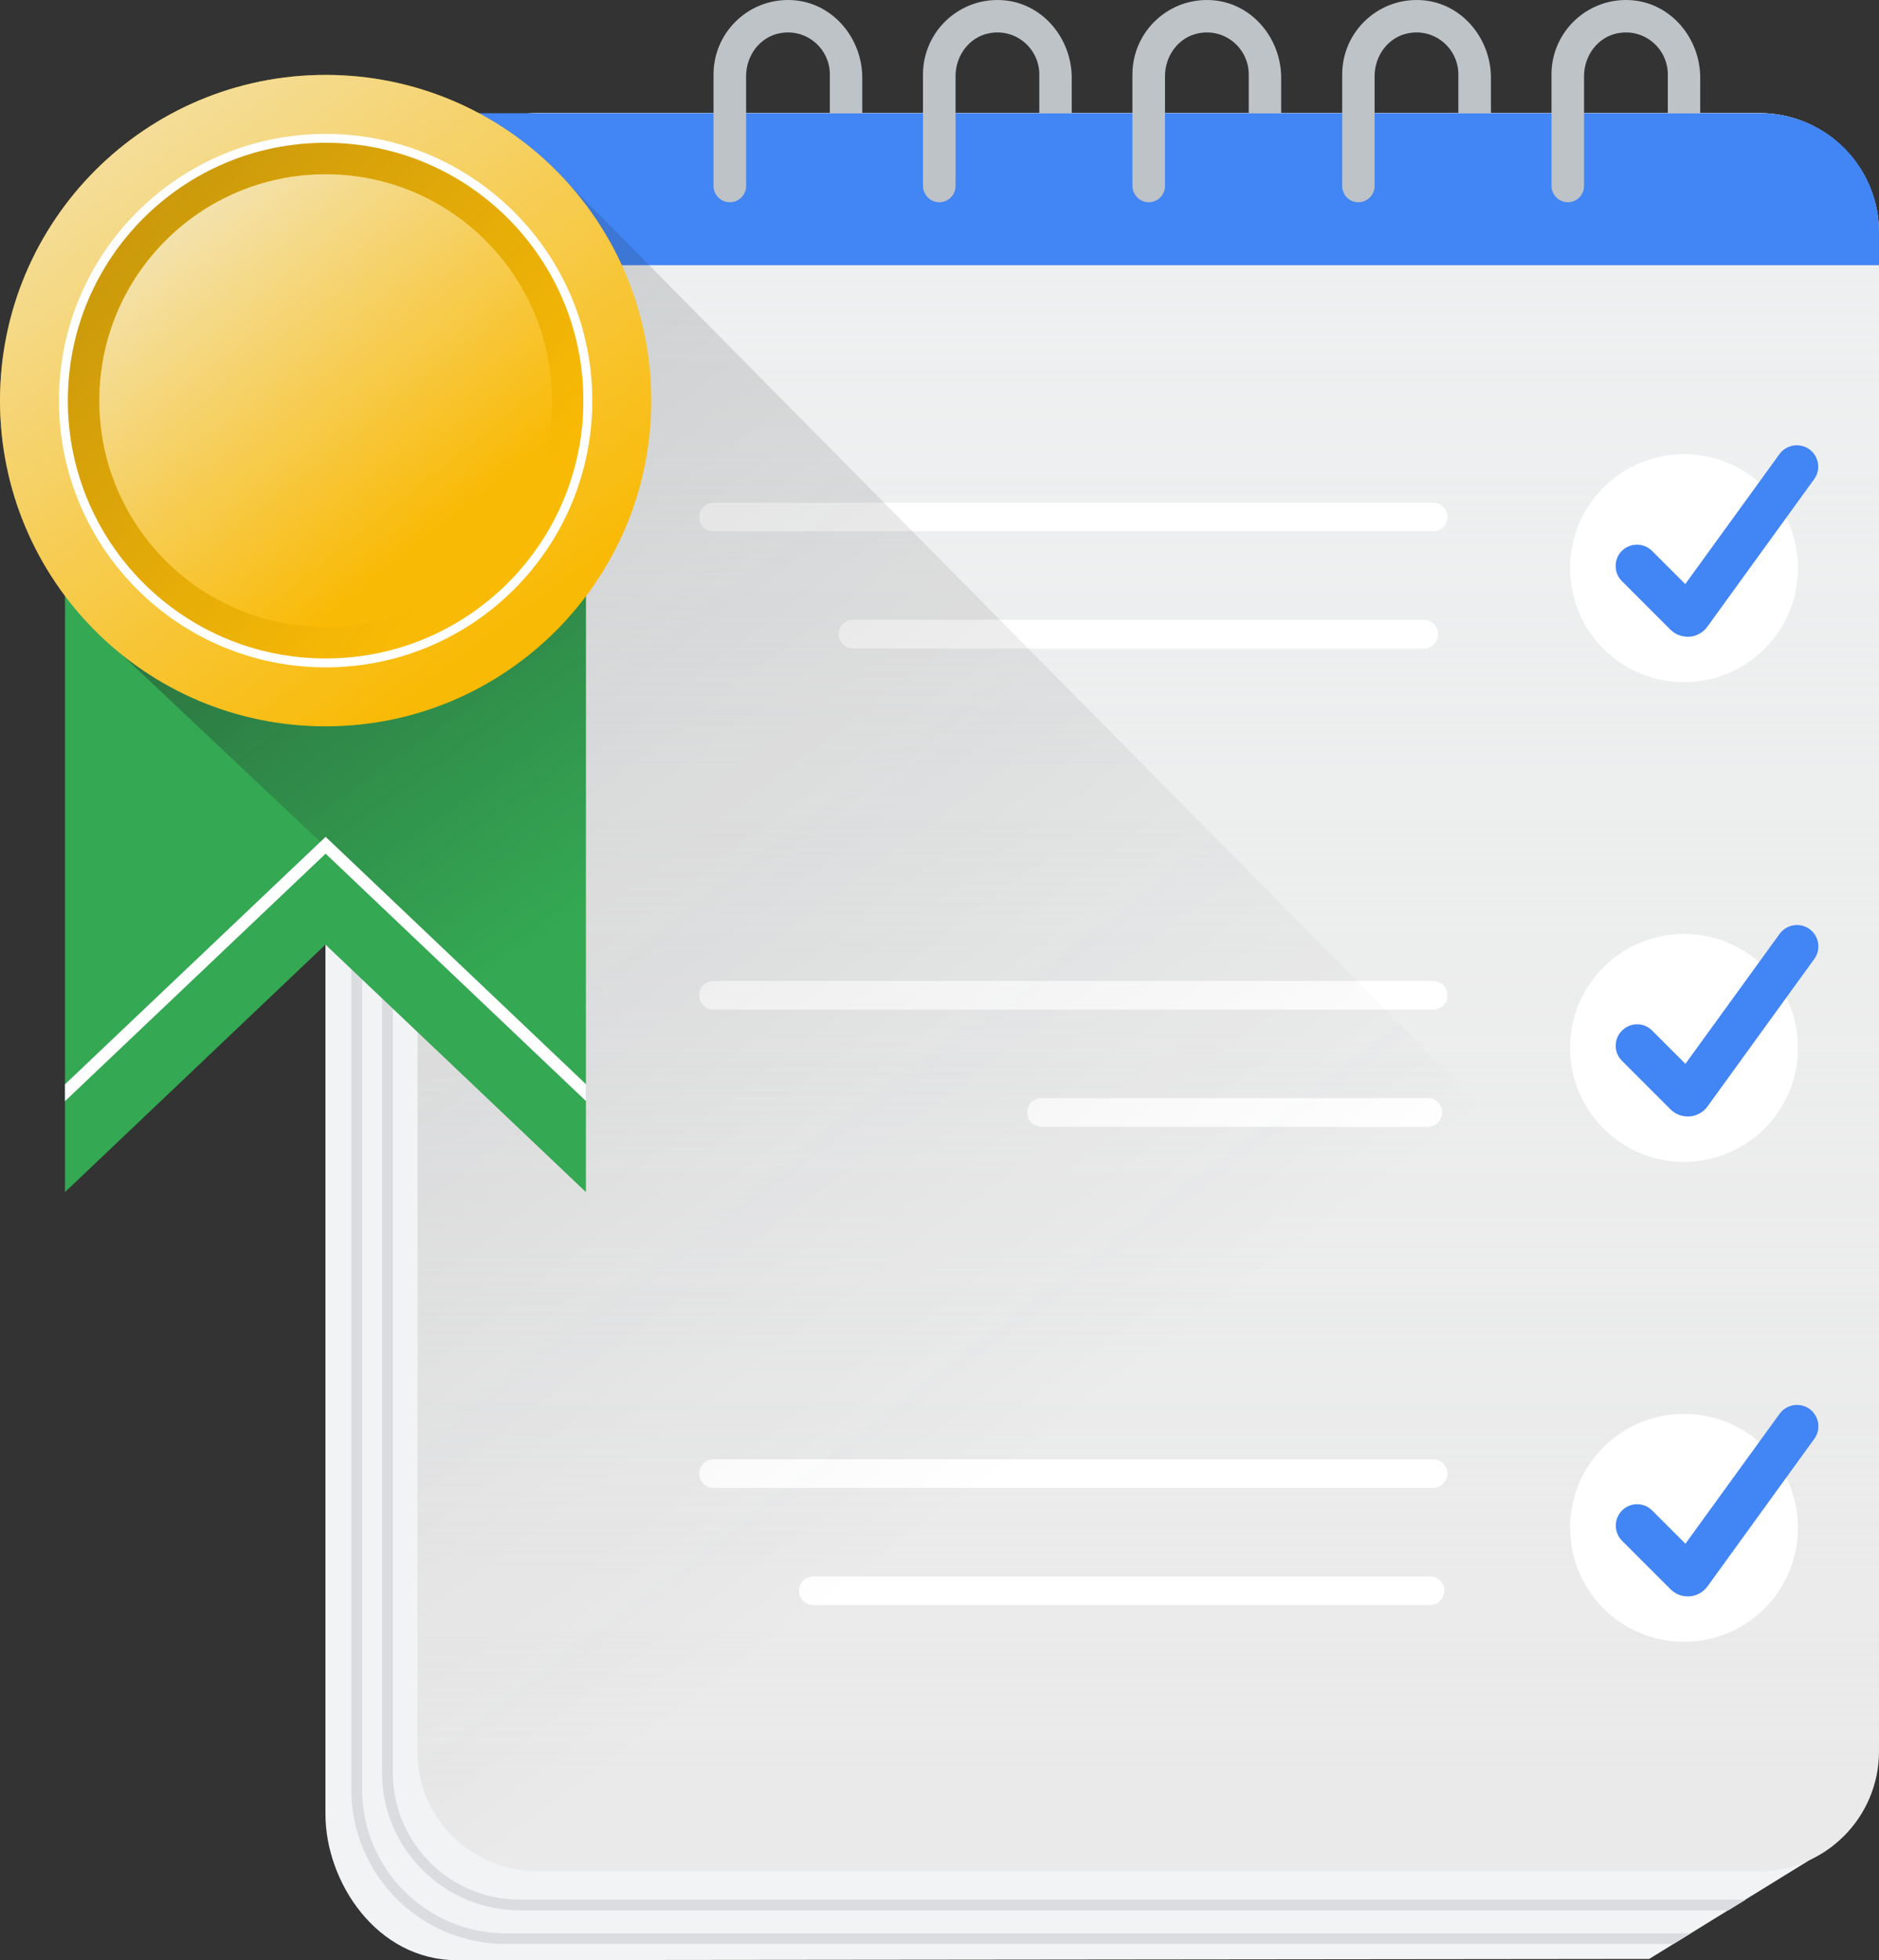 <svg xmlns="http://www.w3.org/2000/svg" width="118.24" height="123.313"><rect width="100%" height="100%" fill="#333333" stroke="none"/><path fill="#F1F3F4" d="M20.48 114.153v-93.9c0-4.17 3.38-7.54 7.54-7.54h77.87c4.17 0 7.54 3.38 7.54 7.54l1.87 95.88-11.52 7.1-75.02.08c-5.08 0-8.27-4.95-8.28-9.16z"/><path fill="#DADCE0" d="M32.69 120.173h76.08l1.09-.67H32.7c-4.4 0-7.98-3.58-7.98-7.98v-55.07c0-.19-.15-.34-.34-.34s-.34.15-.34.34v55.06c0 4.77 3.88 8.65 8.65 8.66z"/><path fill="#DADCE0" d="M31.83 122.293h73.48l1.09-.67H31.83c-4.98 0-9.04-4.05-9.04-9.04v-54.53c0-.19-.15-.34-.34-.34s-.34.15-.34.34v54.53c0 5.36 4.36 9.72 9.72 9.71z"/><path fill="#EAEAEA" d="M26.27 110.173v-95.52c0-4.17 3.38-7.54 7.54-7.54h76.89c4.17 0 7.54 3.38 7.54 7.54v95.52c0 4.17-3.38 7.54-7.54 7.54H33.81c-4.16 0-7.54-3.37-7.54-7.54z"/><linearGradient id="a" gradientUnits="userSpaceOnUse" x1="431.029" y1="73.581" x2="431.029" y2="-79.401" gradientTransform="rotate(180 251.642 17.136)"><stop offset="0" style="stop-color:#F1F3F4"/><stop offset="1" style="stop-color:#F1F3F4;stop-opacity:0"/></linearGradient><path fill="url(#a)" d="M26.27 110.173v-95.52c0-4.17 3.38-7.54 7.54-7.54h76.89c4.17 0 7.54 3.38 7.54 7.54v95.52c0 4.17-3.38 7.54-7.54 7.54H33.81c-4.16 0-7.54-3.37-7.54-7.54z"/><circle fill="#FFF" cx="105.97" cy="96.113" r="7.17"/><path fill="#4285F4" d="M106.198 100.425c-.4 0-.79-.16-1.08-.45l-3.05-3.05c-.52-.52-.52-1.38 0-1.9.52-.53 1.38-.53 1.9 0l2.09 2.09 5.93-8.18c.44-.6 1.28-.73 1.88-.3.6.44.74 1.28.3 1.88l-6.72 9.28c-.26.36-.67.59-1.12.63h-.13z"/><circle fill="#FFF" cx="105.97" cy="65.923" r="7.17"/><path fill="#4285F4" d="M106.198 70.235c-.41 0-.79-.16-1.08-.45l-3.05-3.05c-.53-.52-.53-1.38 0-1.9.53-.53 1.38-.53 1.9 0l2.09 2.09 5.93-8.18c.44-.6 1.28-.73 1.88-.3.6.44.74 1.28.3 1.88l-6.72 9.28c-.26.36-.67.59-1.12.63h-.13z"/><circle fill="#FFF" cx="105.97" cy="35.743" r="7.17"/><path fill="#4285F4" d="M106.198 40.055c-.41 0-.8-.16-1.09-.45l-3.05-3.05c-.52-.52-.52-1.38 0-1.9.53-.52 1.38-.52 1.9 0l2.09 2.09 5.93-8.18c.44-.6 1.28-.73 1.88-.3.6.44.74 1.28.3 1.88l-6.72 9.28c-.26.36-.67.6-1.12.63h-.12zM20.49 13.323v3.36h97.75v-2.1c0-4.12-3.34-7.46-7.46-7.46H26.69c-3.43 0-6.2 2.77-6.2 6.2z"/><path fill="#BEC3C8" d="M97.63 11.703v-7.02c0-2.74 2.36-4.93 5.15-4.66 2.43.24 4.21 2.43 4.21 4.87v2.23h-2.04v-2.44c0-1.63-1.48-2.92-3.16-2.59-1.25.24-2.11 1.41-2.11 2.69v6.92c0 .56-.46 1.02-1.02 1.02s-1.02-.46-1.03-1.02zM84.46 11.703v-7.02c0-2.74 2.36-4.93 5.15-4.66 2.43.24 4.21 2.43 4.21 4.87v2.23h-2.05v-2.44c0-1.63-1.48-2.92-3.16-2.59-1.25.24-2.11 1.41-2.11 2.69v6.92c0 .56-.46 1.02-1.02 1.02-.57 0-1.02-.46-1.02-1.02zM71.26 11.703v-7.02c0-2.74 2.36-4.93 5.15-4.66 2.43.24 4.21 2.43 4.21 4.87v2.23h-2.04v-2.44c0-1.63-1.48-2.92-3.16-2.59-1.25.24-2.11 1.41-2.11 2.69v6.92c0 .56-.46 1.02-1.02 1.02s-1.02-.46-1.03-1.02zM58.08 11.703v-7.02c0-2.74 2.36-4.93 5.15-4.66 2.43.24 4.21 2.43 4.21 4.87v2.23H65.4v-2.44c0-1.63-1.48-2.92-3.16-2.59-1.25.24-2.11 1.41-2.11 2.69v6.92c0 .56-.46 1.02-1.02 1.02s-1.02-.46-1.03-1.02zM44.9 11.703v-7.02c0-2.74 2.36-4.93 5.15-4.66 2.43.24 4.21 2.43 4.21 4.87v2.23h-2.04v-2.44c0-1.63-1.48-2.92-3.16-2.59-1.25.24-2.11 1.41-2.11 2.69v6.92c0 .56-.46 1.02-1.02 1.02-.57 0-1.03-.46-1.03-1.02z"/><path fill="#FFF" d="M44 92.703c0-.5.4-.9.9-.9h45.28c.5 0 .9.4.9.9s-.4.9-.9.9H44.9c-.49 0-.9-.4-.9-.9zM50.274 100.073c0-.5.4-.9.9-.9h38.81c.5 0 .9.4.9.9s-.4.9-.9.9h-38.8c-.5 0-.91-.4-.91-.9zM44 62.613c0-.5.4-.9.9-.9h45.28c.5 0 .9.4.9.9s-.4.9-.9.9H44.9c-.49 0-.9-.4-.9-.9zM64.642 69.983c0-.5.4-.9.9-.9h24.31c.5 0 .9.4.9.9s-.4.9-.9.9h-24.31c-.49 0-.9-.4-.9-.9zM44 32.523c0-.5.4-.9.9-.9h45.28c.5 0 .9.4.9.9s-.4.9-.9.9H44.9c-.49 0-.9-.4-.9-.9zM52.773 39.893c0-.5.4-.9.9-.9h35.92c.5 0 .9.4.9.9s-.4.9-.9.9h-35.92c-.49 0-.9-.4-.9-.9z"/><linearGradient id="b" gradientUnits="userSpaceOnUse" x1="753.286" y1="357.691" x2="439.456" y2="-58.41" gradientTransform="rotate(180 251.642 17.136)"><stop offset="0" style="stop-color:#202124"/><stop offset="1" style="stop-color:#202124;stop-opacity:0"/></linearGradient><path fill="url(#b)" d="M26.28 7.123v103.21c0 4.07 3.3 7.37 7.37 7.37h77.24c4.06 0 7.35-3.29 7.35-7.35v-15.43l-83.52-84.44-8.44-3.36z"/><path fill="#34A853" d="M36.87 23.353v51.64c-5.46-5.19-10.93-10.38-16.39-15.57-5.46 5.19-10.93 10.38-16.39 15.57v-51.64h32.78z"/><linearGradient id="c" gradientUnits="userSpaceOnUse" x1="511.668" y1="41.477" x2="466.153" y2="-22.56" gradientTransform="rotate(180 251.642 17.136)"><stop offset="0" style="stop-color:#202124"/><stop offset="1" style="stop-color:#202124;stop-opacity:0"/></linearGradient><path fill="url(#c)" d="M36.88 30.703l-13.79-13.8-15.36 24.34 29.15 27.49z"/><path fill="#F9BA05" d="M40.98 25.203c0-11.32-9.17-20.49-20.49-20.49C9.17 4.713 0 13.883 0 25.203c0 11.32 9.17 20.49 20.49 20.49 11.31 0 20.49-9.18 20.49-20.49z"/><linearGradient id="d" gradientUnits="userSpaceOnUse" x1="509.37" y1="44.835" x2="471.85" y2="-5.659" gradientTransform="rotate(180 251.642 17.136)"><stop offset="0" style="stop-color:#F1F3F4"/><stop offset="1" style="stop-color:#F1F3F4;stop-opacity:0"/></linearGradient><path fill="url(#d)" d="M40.98 25.203c0-11.32-9.17-20.49-20.49-20.49C9.17 4.713 0 13.883 0 25.203c0 11.32 9.17 20.49 20.49 20.49 11.31 0 20.49-9.18 20.49-20.49z"/><circle fill="#F9BA05" cx="20.49" cy="25.203" r="16.22"/><circle fill="#FFF" cx="20.49" cy="25.203" r="16.78"/><circle fill="#F9BA05" cx="20.49" cy="25.203" r="16.22"/><linearGradient id="e" gradientUnits="userSpaceOnUse" x1="578.148" y1="204.725" x2="472.887" y2="112.377" gradientTransform="rotate(180 251.642 73.136)"><stop offset="0" style="stop-color:#202124"/><stop offset="1" style="stop-color:#202124;stop-opacity:0"/></linearGradient><circle fill="url(#e)" cx="20.49" cy="25.203" r="16.22"/><circle fill="#F9BA05" cx="20.49" cy="25.203" r="14.24"/><linearGradient id="f" gradientUnits="userSpaceOnUse" x1="498.386" y1="140.628" x2="476.082" y2="112.65" gradientTransform="rotate(180 251.642 73.136)"><stop offset="0" style="stop-color:#F1F3F4"/><stop offset="1" style="stop-color:#F1F3F4;stop-opacity:0"/></linearGradient><circle fill="url(#f)" cx="20.49" cy="25.203" r="14.24"/><path fill="#FFF" d="M4.09 68.213l16.4-15.57 16.39 15.57v1.06l-16.39-15.57-16.4 15.57z"/></svg>